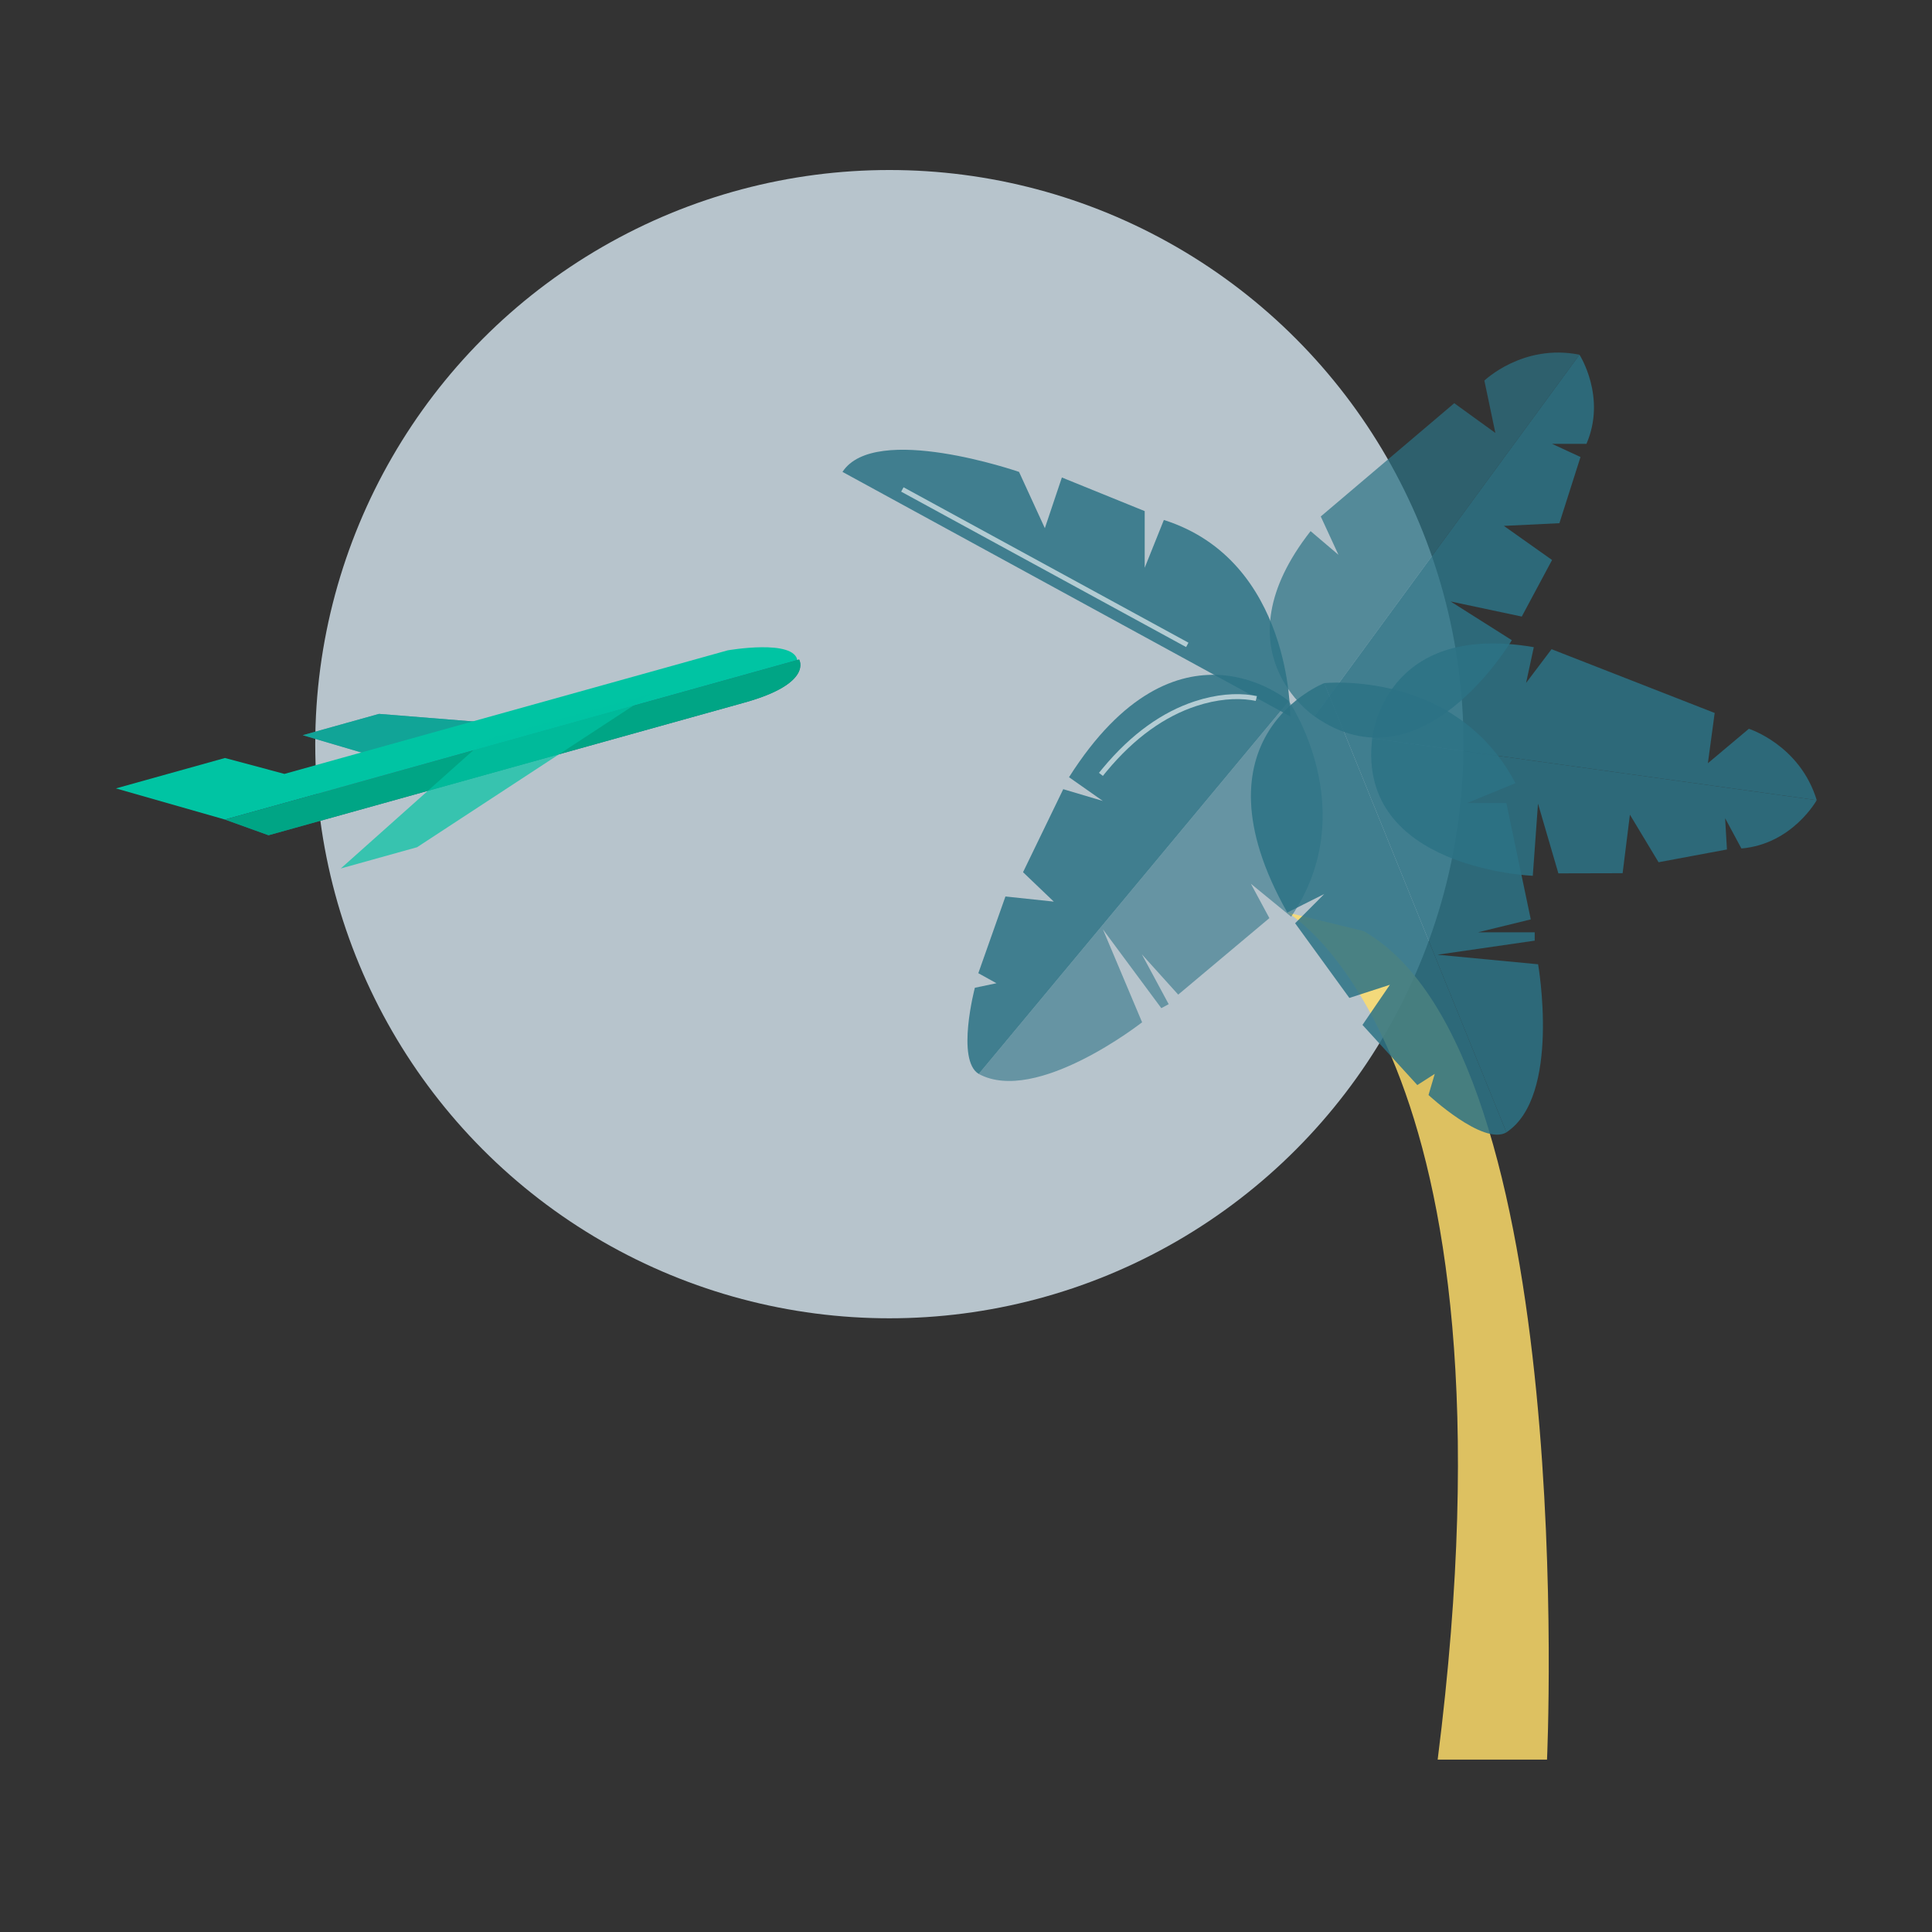 <svg width="75" height="75" viewBox="0 0 75 75" fill="none" xmlns="http://www.w3.org/2000/svg">
<rect x="0" y="0" width="75" height="75" fill="#333333" stroke="none"/>
<g style="mix-blend-mode:multiply">
<circle cx="34.526" cy="28.888" r="22.288" fill="#E2F4FE" fill-opacity="0.75"/>
</g>
<g style="mix-blend-mode:multiply" opacity="0.834">
<path d="M49.974 35.424C49.974 35.424 59.317 40.651 55.81 68.308H60.055C60.055 68.308 61.316 40.926 52.935 36.145L49.974 35.424Z" fill="#FFDD6A"/>
</g>
<g style="mix-blend-mode:multiply" opacity="0.85">
<path d="M51.407 26.519C51.407 26.519 46.105 28.574 49.973 35.424L51.407 34.706L50.277 35.841L52.382 38.74L53.955 38.229L52.891 39.787L55.02 42.122L55.697 41.687L55.455 42.509C55.455 42.509 57.584 44.489 58.48 43.958L51.407 26.519Z" fill="#2B7285"/>
</g>
<g style="mix-blend-mode:multiply" opacity="0.85">
<path d="M51.407 26.519C51.407 26.519 56.506 25.981 58.832 30.403L56.962 31.172H58.478L59.425 35.691L57.376 36.192H59.578V36.516L55.806 37.062L59.709 37.433C59.709 37.433 60.606 42.561 58.478 43.957L51.407 26.519Z" fill="#2B7285"/>
</g>
<g style="mix-blend-mode:multiply" opacity="0.85">
<path d="M51.029 27.808L61.315 13.77C61.315 13.77 62.374 15.408 61.586 17.23H60.251L61.355 17.741L60.536 20.31L58.381 20.415L60.251 21.739L59.075 23.935L56.313 23.349L58.689 24.852C58.688 24.853 55.219 30.759 51.029 27.808Z" fill="#2B7285"/>
</g>
<g style="mix-blend-mode:multiply" opacity="0.71">
<path d="M51.03 27.808C51.03 27.808 47.224 25.284 50.877 20.618L51.959 21.538L51.272 20.049L56.454 15.652L58.05 16.807L57.623 14.775C57.623 14.775 59.117 13.329 61.315 13.77L51.03 27.808Z" fill="#2B7285"/>
</g>
<g style="mix-blend-mode:multiply" opacity="0.85">
<path d="M50.086 27.808C50.086 27.808 50.165 21.764 45.181 20.185L44.437 22.041V19.841L41.222 18.536L40.561 20.504L39.559 18.319C39.559 18.319 33.969 16.384 32.705 18.319L50.086 27.808Z" fill="#2B7285"/>
</g>
<g style="mix-blend-mode:multiply" opacity="0.85">
<path d="M50.035 27.219C50.035 27.219 45.713 23.528 41.499 30.171L42.812 31.093L41.275 30.636L39.714 33.859L40.909 35.001L39.031 34.801L37.978 37.779L38.682 38.169L37.844 38.345C37.844 38.345 37.104 41.155 37.996 41.691L50.035 27.219Z" fill="#2B7285"/>
</g>
<g style="mix-blend-mode:multiply" opacity="0.58">
<path d="M50.035 27.219C50.035 27.219 52.923 31.448 50.123 35.587L48.559 34.307L49.277 35.641L45.738 38.611L44.326 37.046L45.368 38.982L45.082 39.136L42.815 36.077L44.336 39.685C44.336 39.685 40.236 42.901 37.996 41.691L50.035 27.219Z" fill="#2B7285"/>
</g>
<g style="mix-blend-mode:multiply" opacity="0.85">
<path d="M53.27 28.661L70.525 31.062C70.525 31.062 69.581 32.768 67.601 32.938L66.969 31.763L67.04 32.977L64.385 33.472L63.273 31.627L62.99 33.898L60.496 33.904L59.705 31.197L59.503 33.998C59.503 33.998 52.651 33.741 53.27 28.661Z" fill="#2B7285"/>
</g>
<g style="mix-blend-mode:multiply" opacity="0.85">
<path d="M53.27 28.661C53.27 28.661 53.697 24.119 59.542 25.123L59.243 26.51L60.231 25.201L66.564 27.677L66.3 29.628L67.891 28.291C67.891 28.291 69.874 28.92 70.525 31.062L53.27 28.661Z" fill="#2B7285"/>
</g>
<path d="M11.752 28.54L14.714 27.713L19.234 28.076L14.578 29.373L11.752 28.54Z" fill="#2B7285"/>
<path opacity="0.6" d="M11.752 28.54L14.714 27.713L19.234 28.076L14.578 29.373L11.752 28.54Z" fill="#00C4A3"/>
<path d="M4.5 30.606L8.733 29.425L11.041 30.043L28.25 25.246C28.25 25.246 30.86 24.789 30.957 25.656L8.733 31.815L4.5 30.606Z" fill="#00C4A3"/>
<path d="M28.903 27.273L10.424 32.424L8.733 31.815L31.021 25.603C31.021 25.604 31.582 26.527 28.903 27.273Z" fill="#2B7285"/>
<path d="M28.903 27.273L10.424 32.424L8.733 31.815L31.021 25.603C31.021 25.604 31.582 26.527 28.903 27.273Z" fill="#00A585"/>
<path opacity="0.7" d="M13.229 33.714L16.191 32.889L25.302 26.924L18.812 28.734L13.229 33.714Z" fill="#00C4A3"/>
<path opacity="0.602" d="M46.369 27.228C47.221 26.947 47.979 26.898 48.589 26.986L48.651 26.995C48.708 27.004 48.751 27.013 48.781 27.02L48.795 27.024L48.746 27.21L48.701 27.2C48.662 27.192 48.615 27.184 48.562 27.176C47.98 27.093 47.251 27.139 46.43 27.411C45.234 27.806 44.056 28.62 42.951 29.952L42.882 30.036L42.813 30.122L42.662 30.001C42.709 29.943 42.756 29.885 42.803 29.829C43.931 28.47 45.139 27.634 46.369 27.228Z" fill="white"/>
<path opacity="0.602" d="M35.076 18.916L46.136 24.949L46.044 25.119L34.983 19.086L35.076 18.916Z" fill="white"/>
</svg>
